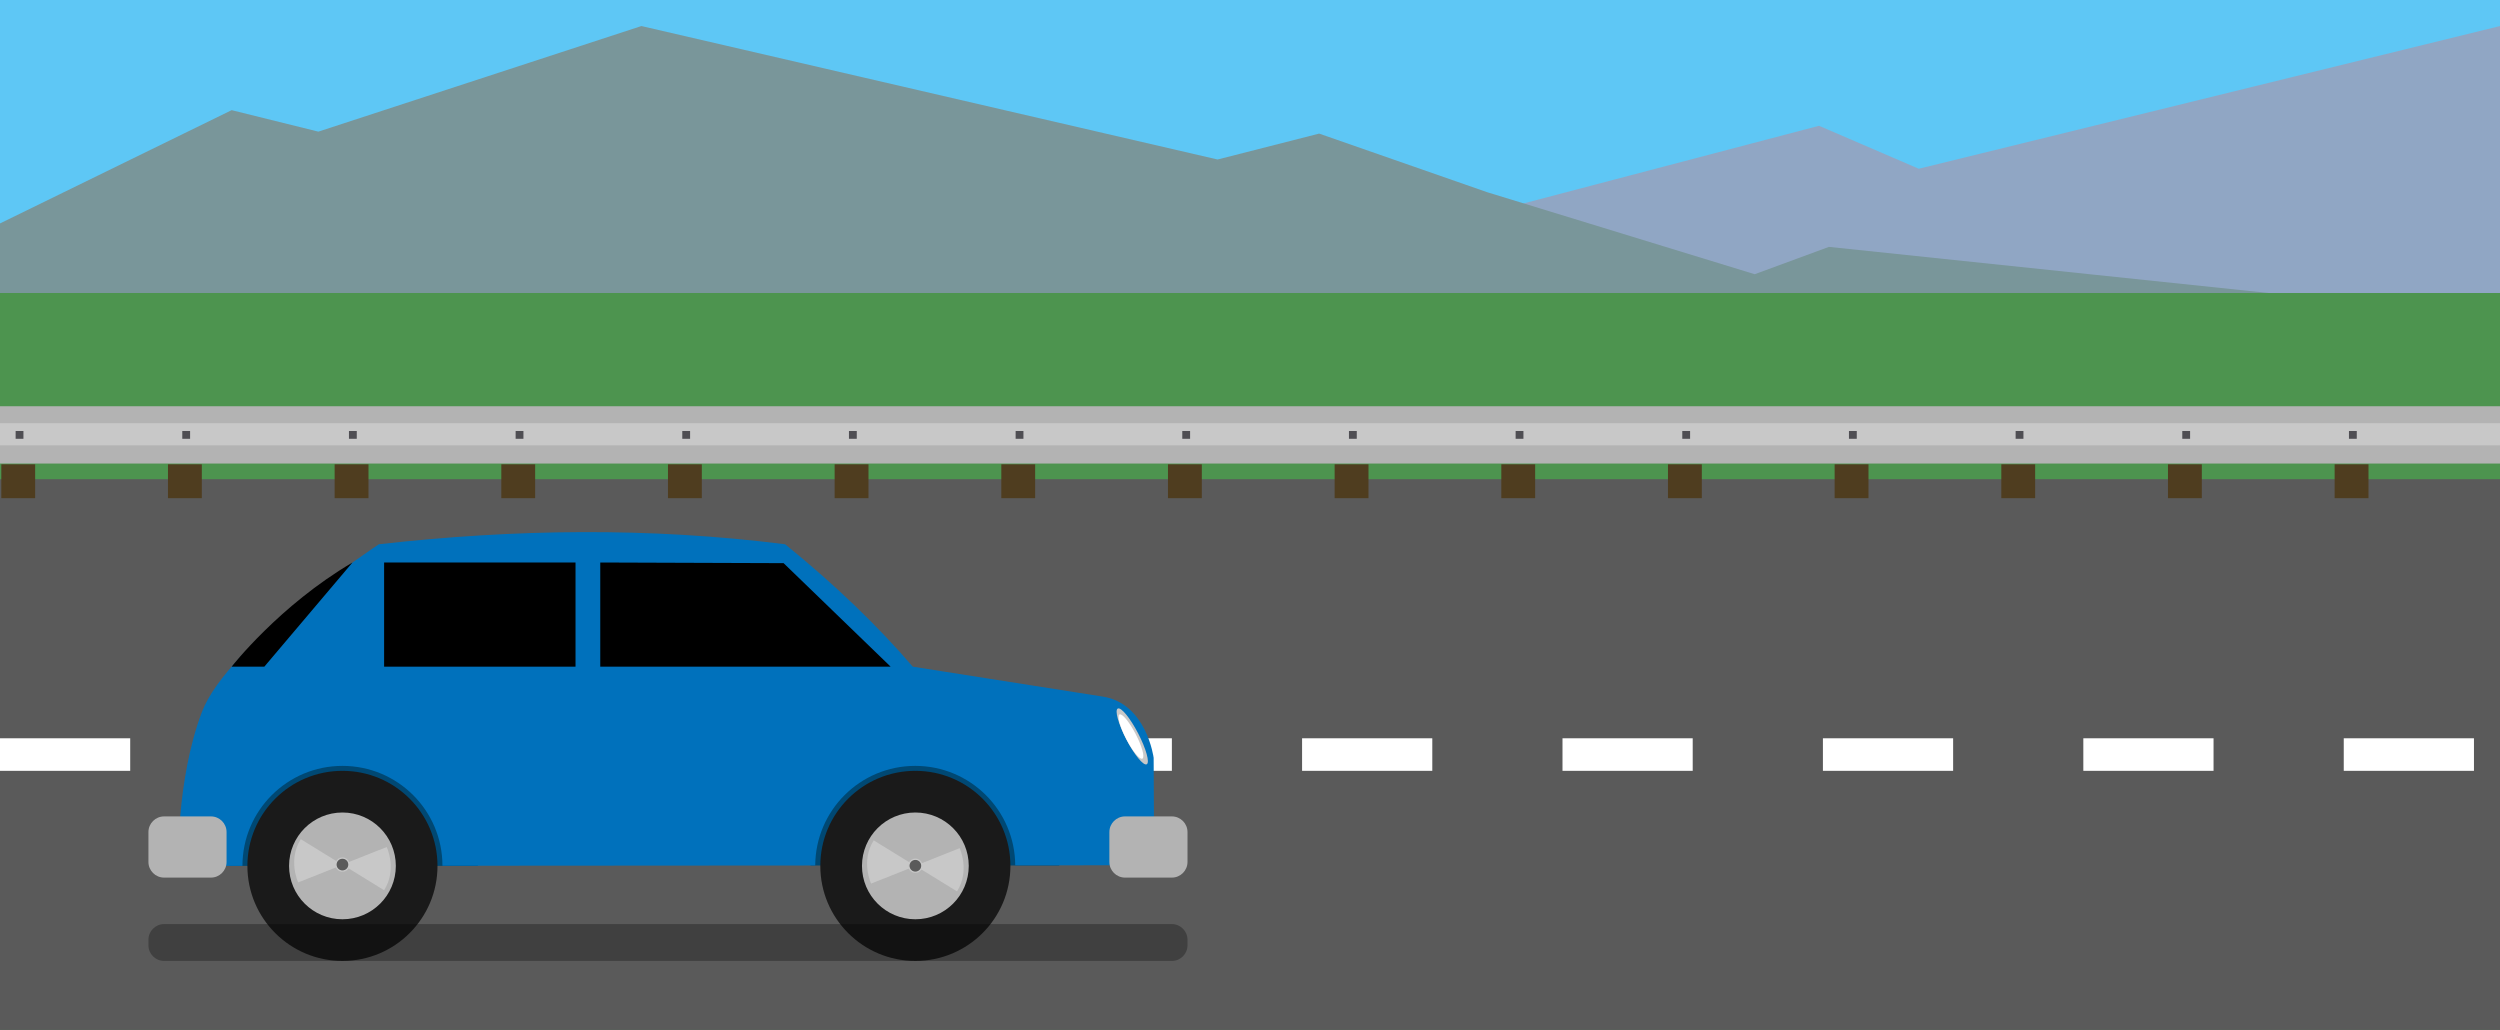 <?xml version="1.0" encoding="utf-8"?>
<!-- Generator: Adobe Illustrator 21.0.2, SVG Export Plug-In . SVG Version: 6.00 Build 0)  -->
<svg version="1.1" id="Layer_1" xmlns="http://www.w3.org/2000/svg" xmlns:xlink="http://www.w3.org/1999/xlink" x="0px" y="0px"
	 viewBox="0 0 1920 791" style="enable-background:new 0 0 1920 791;" xml:space="preserve">
<style type="text/css">
	.st0{fill:#5EC7F5;}
	.st1{fill:#4D944F;}
	.st2{fill:#5A5A5A;}
	.st3{fill:#90A6C4;}
	.st4{fill:#79969A;}
	.st5{fill:none;stroke:#4F3D1F;stroke-width:26;stroke-miterlimit:10;stroke-dasharray:26,102,0,0,0,0;}
	.st6{fill:#B3B3B3;}
	.st7{fill:#C8C8C8;}
	.st8{fill:none;stroke:#4F4E53;stroke-width:6;stroke-miterlimit:10;stroke-dasharray:6,122,0,0,0,0;}
	.st9{fill:none;stroke:#FFFFFF;stroke-width:25;stroke-miterlimit:10;stroke-dasharray:100,100,0,0,0,0;}
	.st10{fill:#004873;}
	.st11{fill:#1A1A1A;}
	.st12{fill:#5A5A5A;stroke:#C8C8C8;stroke-miterlimit:10;}
	.st13{opacity:0.29;enable-background:new    ;}
	.st14{fill:#0071BC;}
	.st15{fill:#FFFFFF;}
	.st16{display:none;opacity:0.69;}
</style>
<g id="background">
	<rect id="sky_1_" class="st0" width="1920" height="791"/>
	<rect id="grass_1_" y="225" class="st1" width="1920" height="566"/>
	<rect id="road_1_" y="368" class="st2" width="1920" height="423"/>
	<polygon id="distant-mtn" class="st3" points="1920,225 1920,20 1473.6,129.6 1397,96.6 1170.2,156.2 1170.2,225 	"/>
	<polygon id="near-mtn" class="st4" points="0,225 0,171.6 177.9,84.6 244.5,101.1 492.6,20 935.1,122.5 1013.1,102.6 1142.1,147.6 
		1347.6,210.6 1404.6,189.6 1742.1,225 	"/>
</g>
<g id="gaurd-rail">
	<line id="posts" class="st5" x1="-127" y1="369.6" x2="2085" y2="369.6"/>
	<g id="rail">
		<rect x="-127" y="312" class="st6" width="2212" height="44"/>
		<rect x="-127" y="325" class="st7" width="2212" height="17"/>
	</g>
	<line id="rivets" class="st8" x1="-116" y1="334" x2="2096" y2="334"/>
</g>
<g id="line">
	<line id="dotted-line" class="st9" x1="0" y1="579.5" x2="2794" y2="579.5"/>
</g>
<g id="car">
	<rect id="front-well" x="622.5" y="581" class="st10" width="191" height="83.7"/>
	<rect id="rear-well" x="176" y="581.3" class="st10" width="191" height="83.7"/>
	<g id="front-wheel_1_">
		<circle id="front-tire" class="st11" cx="703" cy="665" r="73"/>
		<circle id="front-rim" class="st6" cx="703" cy="665" r="41"/>
		<g id="rear-wheel-blur_1_">
			<path class="st7" d="M703,665.1l-34,13.5c0,0-8.1-17.2,2-33.2L703,665.1z"/>
			<path class="st7" d="M703,664.9l34-13.5c0,0,8.1,17.2-2,33.2L703,664.9z"/>
			<circle class="st12" cx="703" cy="664.9" r="5"/>
		</g>
	</g>
	<g id="rear-wheel_1_">
		<circle id="rear-tire_2_" class="st11" cx="263" cy="665" r="73"/>
		<circle id="rear-rim_2_" class="st6" cx="263" cy="665" r="41"/>
		<g id="rear-wheel-blur">
			<path class="st7" d="M263,664.2l-34,13.5c0,0-8.1-17.2,2-33.2L263,664.2z"/>
			<path class="st7" d="M263,664l34-13.5c0,0,8.1,17.2-2,33.2L263,664z"/>
			<circle class="st12" cx="263" cy="664" r="5"/>
		</g>
	</g>
	<path id="car-shadow" class="st13" d="M900,738H126c-6.6,0-12-5.4-12-12v-4.3c0-6.6,5.4-12,12-12h774c6.6,0,12,5.4,12,12v4.3
		C912,732.6,906.6,738,900,738z"/>
	<g id="wagon">
		<path class="st14" d="M886,582c0,0-5.4-41.7-39-47c-146-23-146-23-146-23c-27-31.4-59.4-62.7-98-94c-104.5-13.2-208.4-11.7-312,0
			c0,0-116,76-136,129s-18,118-18,118l49.2,0c0-42.4,34.4-76.8,76.8-76.8c42.4,0,76.8,34.3,76.8,76.7l286.3-0.2
			c0.2-42.3,34.5-76.5,76.8-76.5c42.3,0,76.6,34.2,76.8,76.4l106.7-0.1L886,582z"/>
		<path id="rear-bumper" class="st6" d="M162,674h-36c-6.6,0-12-5.4-12-12v-23c0-6.6,5.4-12,12-12h36c6.6,0,12,5.4,12,12v23
			C174,668.6,168.6,674,162,674z"/>
		<path id="front-bumper" class="st6" d="M900,674h-36c-6.6,0-12-5.4-12-12v-23c0-6.6,5.4-12,12-12h36c6.6,0,12,5.4,12,12v23
			C912,668.6,906.6,674,900,674z"/>
		<path id="rear-windshield" d="M270.7,432L203,512h-25.1C177.9,512,214.5,465,270.7,432z"/>
		<rect id="rear-window" x="295" y="432" width="147" height="80"/>
		<polygon id="front-window" points="601.8,432.5 461,432 461,512 684,512 		"/>
		<g id="headlight">
			
				<ellipse transform="matrix(0.888 -0.461 0.461 0.888 -162.896 463.839)" class="st7" cx="869" cy="565.7" rx="5.1" ry="24.1"/>
			
				<ellipse transform="matrix(0.888 -0.461 0.461 0.888 -163.044 463.386)" class="st15" cx="868" cy="565.8" rx="4.1" ry="19.1"/>
		</g>
		<rect id="darkness" class="st16" width="1920" height="791"/>
	</g>
</g>
<path id="cloud" class="st15" d="M2146.8,112.2h618c0,0,70,6,68-32s-72-70-98-60c0,0,6-64-46-68c0,0-162-62-214,10
	c0,0-122.9,26-130.5,66c0,0-7.5-24-37.5-18c0,0-10-68-54-68c0,0-90-14.5-98,77.8c0,0-86-15.8-80,28.2c0,0-70-16-72,16
	c0,0-51.9-30-79.9,6c0,0-18.1,42.7,35.9,42.3L2146.8,112.2z"/>
</svg>
